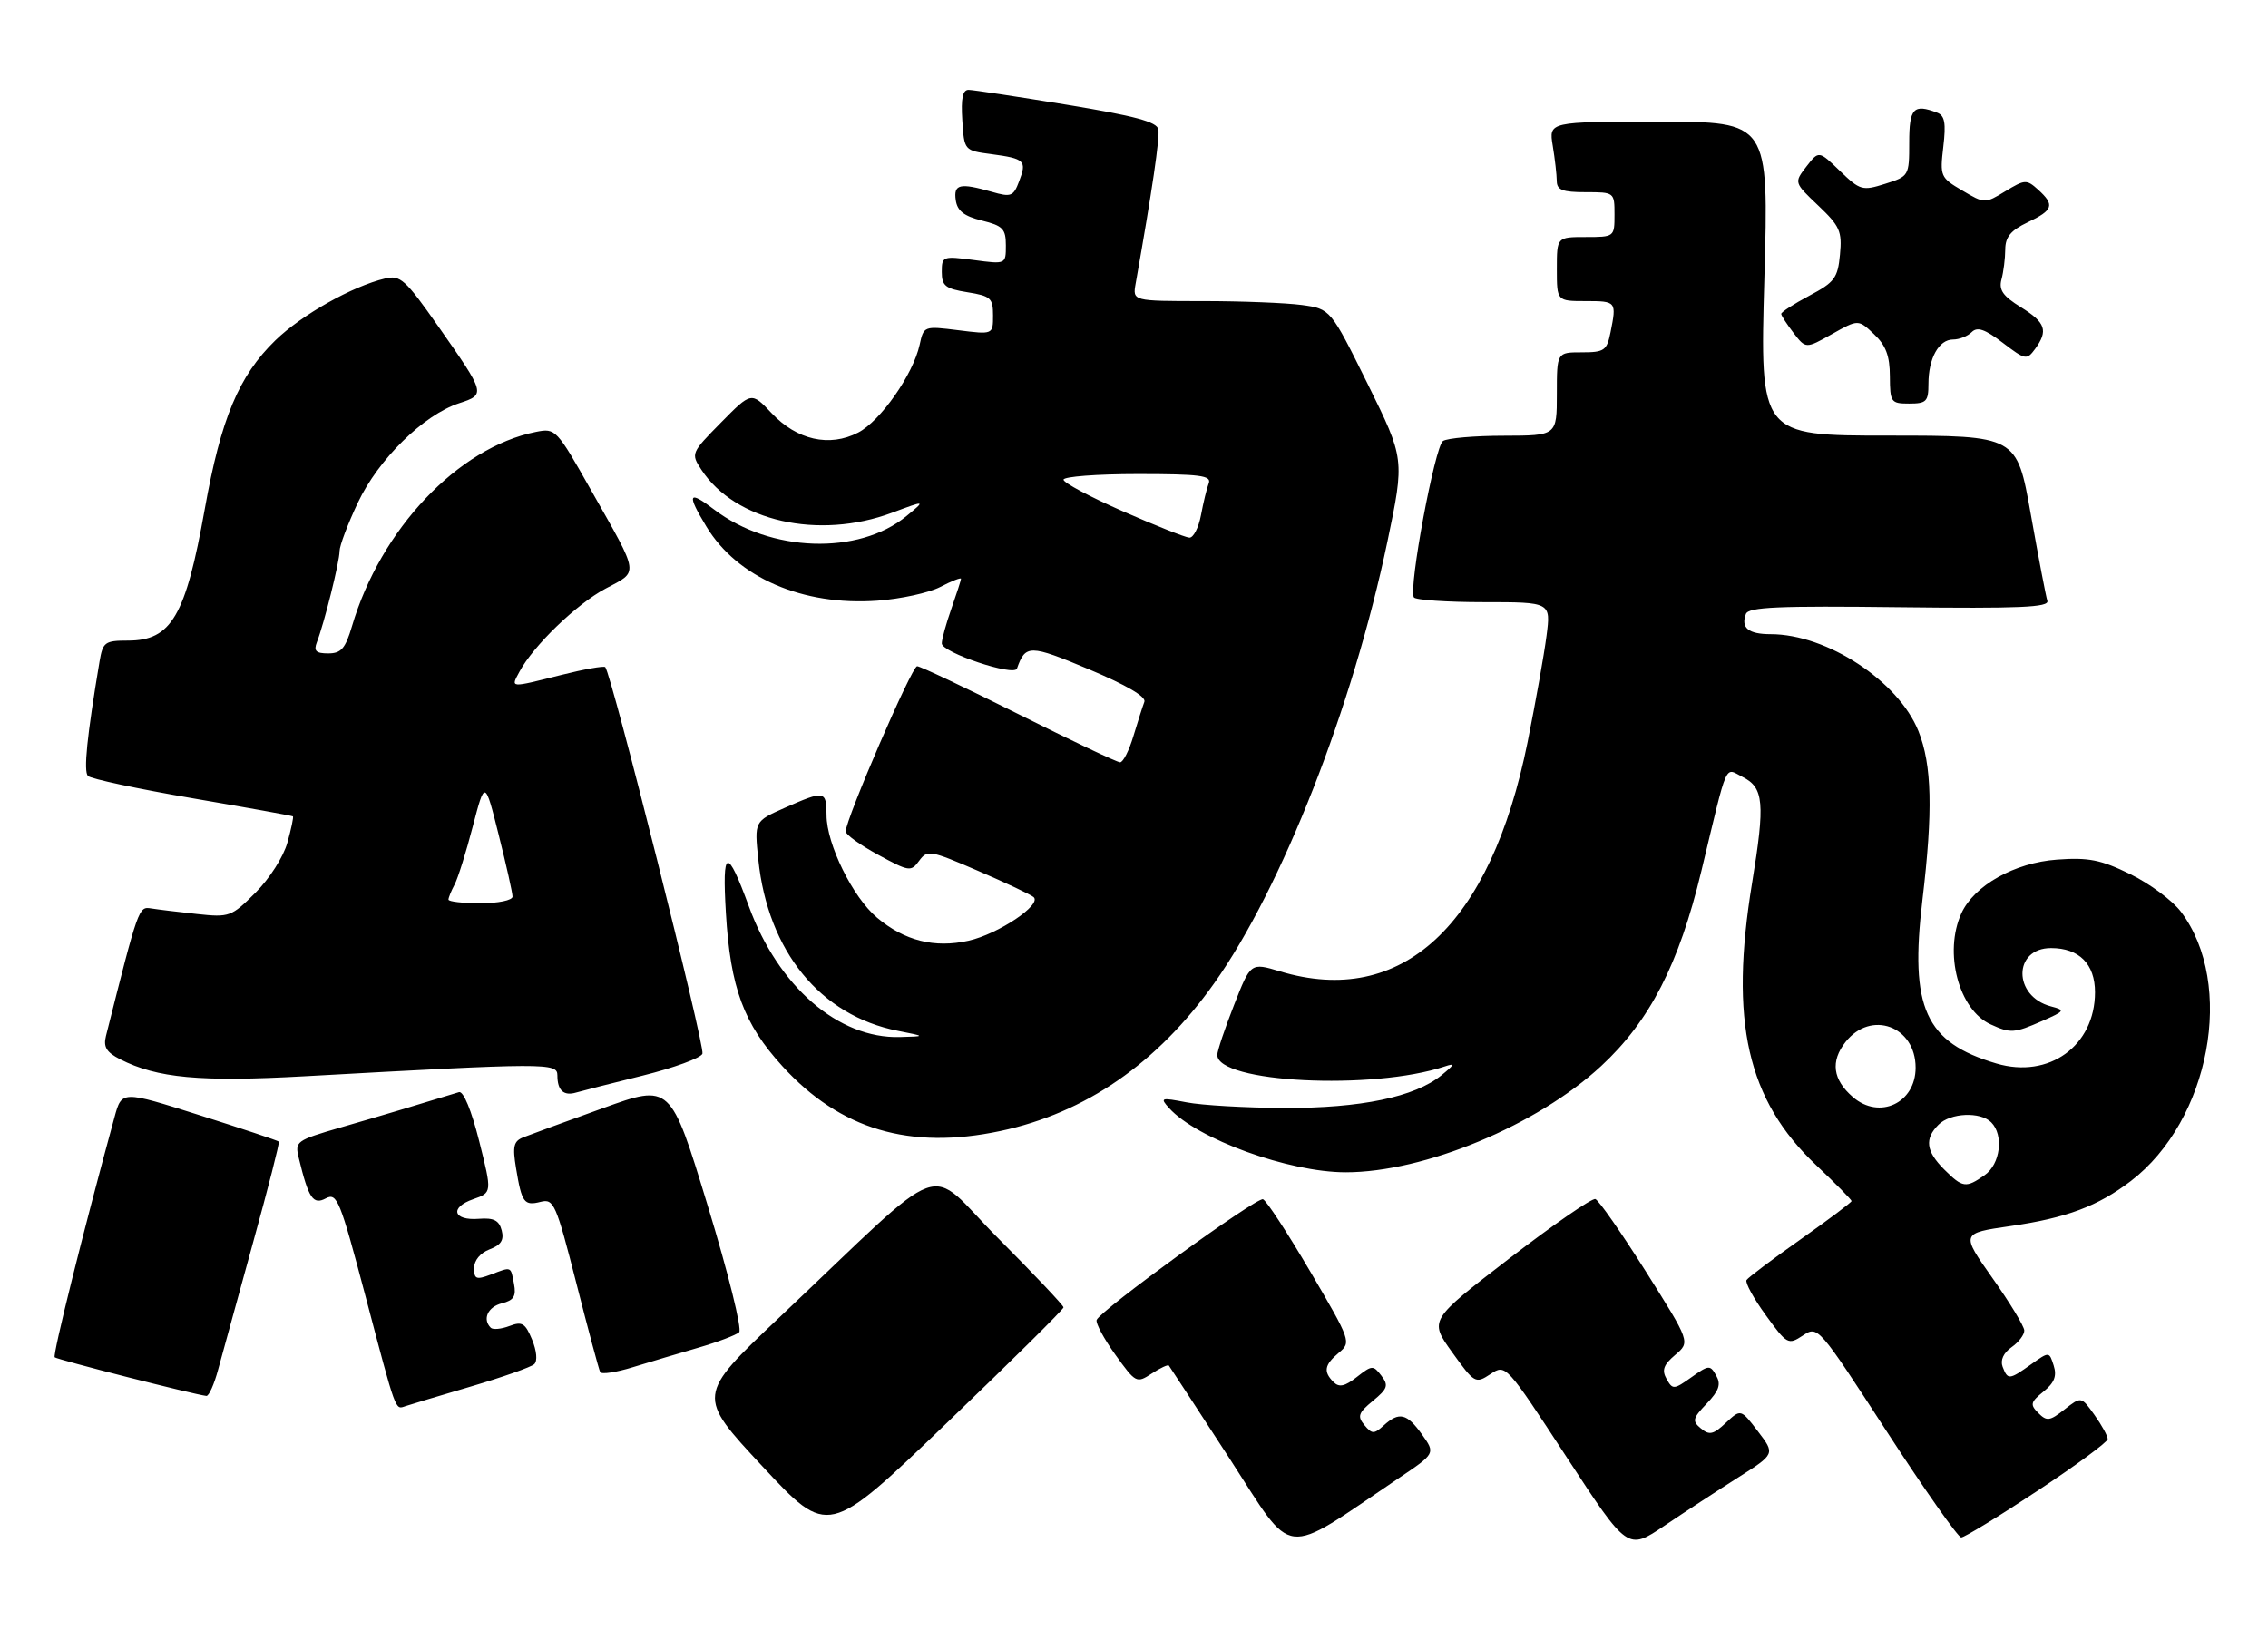 <?xml version="1.0" encoding="UTF-8" standalone="no"?>
<!DOCTYPE svg PUBLIC "-//W3C//DTD SVG 1.1//EN" "http://www.w3.org/Graphics/SVG/1.1/DTD/svg11.dtd" >
<svg xmlns="http://www.w3.org/2000/svg" xmlns:xlink="http://www.w3.org/1999/xlink" version="1.1" viewBox="0 0 354 256">
 <g >
 <path fill="currentColor"
d=" M 218.28 230.78 C 224.06 226.89 224.06 226.89 221.96 223.94 C 219.59 220.62 218.39 220.33 215.97 222.53 C 214.46 223.89 214.15 223.89 212.96 222.46 C 211.83 221.09 212.02 220.55 214.29 218.68 C 216.59 216.78 216.77 216.27 215.61 214.75 C 214.34 213.09 214.15 213.10 211.79 214.95 C 209.91 216.43 209.02 216.62 208.15 215.75 C 206.52 214.12 206.71 213.06 208.98 211.16 C 210.93 209.53 210.85 209.31 204.52 198.51 C 200.97 192.47 197.65 187.38 197.13 187.21 C 196.11 186.87 171.70 204.58 171.17 206.05 C 170.99 206.55 172.31 208.99 174.09 211.48 C 177.27 215.90 177.40 215.97 179.76 214.42 C 181.09 213.55 182.29 212.99 182.44 213.17 C 182.58 213.35 186.85 219.89 191.92 227.69 C 202.19 243.52 199.80 243.24 218.28 230.78 Z  M 271.29 230.65 C 277.08 226.97 277.08 226.97 274.39 223.45 C 271.71 219.93 271.71 219.93 269.38 222.11 C 267.43 223.94 266.81 224.09 265.49 222.99 C 264.09 221.83 264.18 221.42 266.40 219.10 C 268.32 217.08 268.65 216.10 267.87 214.73 C 266.93 213.05 266.72 213.06 264.00 215.00 C 261.28 216.94 261.07 216.95 260.13 215.27 C 259.35 213.89 259.64 213.06 261.48 211.50 C 263.83 209.50 263.83 209.50 256.90 198.50 C 253.08 192.45 249.53 187.35 249.01 187.18 C 248.49 187.00 242.44 191.18 235.56 196.47 C 223.06 206.09 223.06 206.09 226.65 211.08 C 230.16 215.96 230.30 216.04 232.64 214.50 C 235.03 212.93 235.03 212.93 244.54 227.49 C 254.05 242.04 254.05 242.04 259.78 238.18 C 262.92 236.06 268.11 232.67 271.29 230.65 Z  M 166.00 204.09 C 166.00 203.78 161.41 198.93 155.80 193.30 C 144.20 181.66 148.79 180.00 121.61 205.69 C 108.73 217.88 108.73 217.88 119.00 228.90 C 129.26 239.92 129.26 239.92 147.63 222.28 C 157.73 212.58 166.00 204.40 166.00 204.09 Z  M 317.98 232.75 C 324.01 228.76 328.96 225.12 328.98 224.65 C 328.99 224.19 328.07 222.50 326.92 220.89 C 324.85 217.98 324.85 217.98 322.24 220.02 C 319.94 221.84 319.47 221.90 318.15 220.58 C 316.83 219.26 316.93 218.88 318.96 217.23 C 320.66 215.86 321.07 214.80 320.55 213.17 C 319.85 210.97 319.85 210.97 317.02 212.98 C 313.60 215.42 313.38 215.44 312.58 213.36 C 312.19 212.33 312.71 211.19 313.98 210.30 C 315.09 209.52 315.98 208.35 315.96 207.69 C 315.94 207.04 313.71 203.35 310.99 199.51 C 306.06 192.52 306.06 192.52 313.78 191.40 C 322.55 190.13 327.42 188.30 332.57 184.38 C 344.95 174.93 348.93 153.62 340.41 142.33 C 339.09 140.58 335.54 137.94 332.50 136.46 C 327.90 134.21 326.01 133.83 321.08 134.19 C 314.44 134.67 308.13 138.22 306.14 142.58 C 303.36 148.69 305.72 157.64 310.71 159.91 C 313.83 161.34 314.39 161.30 318.78 159.37 C 322.32 157.81 322.38 157.70 320.11 157.10 C 314.18 155.52 314.20 148.00 320.14 148.00 C 324.52 148.00 327.00 150.49 327.00 154.90 C 326.99 163.26 319.82 168.44 311.62 166.02 C 300.49 162.74 298.05 157.34 300.06 140.50 C 301.72 126.59 301.55 119.40 299.44 114.13 C 296.31 106.32 285.15 99.00 276.38 99.00 C 272.90 99.00 271.68 98.01 272.51 95.84 C 272.92 94.76 277.59 94.56 296.49 94.79 C 315.26 95.01 319.88 94.81 319.56 93.79 C 319.33 93.08 318.17 86.99 316.97 80.25 C 314.79 68.00 314.79 68.00 294.74 68.00 C 274.69 68.00 274.69 68.00 275.39 43.50 C 276.09 19.00 276.09 19.00 258.91 19.00 C 241.74 19.00 241.74 19.00 242.36 22.75 C 242.70 24.81 242.98 27.29 242.99 28.25 C 243.00 29.66 243.89 30.00 247.50 30.00 C 251.98 30.00 252.00 30.02 252.00 33.50 C 252.00 36.98 251.98 37.00 247.50 37.00 C 243.00 37.00 243.00 37.00 243.00 42.00 C 243.00 47.00 243.00 47.00 247.50 47.00 C 252.29 47.00 252.34 47.06 251.38 51.87 C 250.80 54.73 250.41 55.00 246.88 55.00 C 243.00 55.00 243.00 55.00 243.00 61.50 C 243.00 68.00 243.00 68.00 234.75 68.02 C 230.21 68.02 225.93 68.39 225.23 68.84 C 223.97 69.64 219.83 91.81 220.68 93.25 C 220.92 93.66 225.83 94.00 231.59 94.00 C 242.07 94.00 242.07 94.00 241.39 99.25 C 241.02 102.14 239.69 109.59 238.44 115.82 C 232.66 144.52 218.80 157.36 199.77 151.63 C 195.21 150.26 195.21 150.26 192.61 156.90 C 191.17 160.56 190.00 164.06 190.00 164.68 C 190.00 169.01 214.21 170.24 225.50 166.48 C 227.14 165.93 227.05 166.18 225.01 167.84 C 220.83 171.25 212.38 173.00 200.43 172.96 C 194.42 172.93 187.57 172.54 185.21 172.08 C 181.19 171.31 181.02 171.36 182.48 172.98 C 186.84 177.80 201.16 183.00 210.05 183.00 C 222.30 183.00 239.91 175.68 249.90 166.43 C 257.50 159.40 262.06 150.52 265.55 136.00 C 269.78 118.39 269.14 119.86 272.00 121.29 C 275.30 122.95 275.52 125.35 273.48 137.79 C 269.92 159.48 272.69 171.69 283.51 181.92 C 286.53 184.78 289.00 187.28 289.00 187.49 C 289.00 187.69 285.41 190.39 281.03 193.48 C 276.65 196.57 272.86 199.42 272.61 199.82 C 272.36 200.22 273.71 202.68 275.60 205.29 C 278.93 209.88 279.11 209.98 281.40 208.48 C 283.75 206.93 283.79 206.98 294.49 223.46 C 300.40 232.56 305.63 240.00 306.12 240.00 C 306.61 240.00 311.95 236.74 317.98 232.75 Z  M 73.50 216.44 C 78.45 214.98 82.90 213.41 83.39 212.95 C 83.92 212.46 83.77 210.87 83.05 209.12 C 81.98 206.54 81.49 206.24 79.51 207.00 C 78.24 207.48 76.93 207.60 76.60 207.27 C 75.26 205.93 76.14 204.00 78.35 203.45 C 80.19 202.99 80.60 202.34 80.23 200.43 C 79.70 197.63 79.90 197.71 76.57 198.98 C 74.34 199.82 74.00 199.68 74.00 197.95 C 74.00 196.75 74.97 195.58 76.42 195.03 C 78.21 194.35 78.70 193.58 78.31 192.07 C 77.90 190.50 77.07 190.08 74.75 190.26 C 70.73 190.58 70.13 188.50 73.86 187.20 C 76.81 186.17 76.81 186.17 74.80 178.16 C 73.59 173.33 72.33 170.28 71.64 170.49 C 65.29 172.44 59.31 174.23 53.24 175.98 C 46.19 178.03 46.00 178.17 46.64 180.79 C 48.16 187.07 48.87 188.14 50.86 187.07 C 52.60 186.15 53.07 187.31 57.03 202.28 C 61.90 220.73 61.66 220.05 63.28 219.51 C 63.95 219.28 68.55 217.90 73.50 216.44 Z  M 34.06 213.75 C 34.69 211.41 37.13 202.53 39.49 194.00 C 41.85 185.47 43.66 178.37 43.52 178.21 C 43.37 178.05 37.80 176.19 31.13 174.08 C 19.01 170.24 19.01 170.24 17.88 174.37 C 12.96 192.37 8.19 211.53 8.54 211.88 C 8.91 212.24 30.16 217.66 32.21 217.91 C 32.60 217.96 33.44 216.09 34.06 213.75 Z  M 109.00 210.38 C 112.03 209.50 114.89 208.41 115.37 207.97 C 115.85 207.52 113.67 198.72 110.45 188.17 C 104.66 169.18 104.66 169.18 94.08 173.00 C 88.26 175.10 82.68 177.14 81.68 177.54 C 80.17 178.14 79.98 178.95 80.55 182.38 C 81.44 187.77 81.81 188.27 84.40 187.61 C 86.44 187.10 86.79 187.90 89.95 200.28 C 91.80 207.55 93.48 213.81 93.68 214.19 C 93.88 214.58 96.18 214.23 98.77 213.43 C 101.37 212.63 105.97 211.26 109.00 210.38 Z  M 156.12 176.56 C 169.41 173.75 180.65 165.98 189.51 153.50 C 200.06 138.65 211.14 110.39 216.55 84.57 C 219.25 71.64 219.25 71.64 213.47 59.93 C 207.68 48.23 207.68 48.23 203.20 47.61 C 200.74 47.28 193.78 47.00 187.75 47.00 C 176.77 47.00 176.77 47.00 177.26 44.25 C 179.84 29.71 181.05 21.48 180.80 20.19 C 180.57 19.02 177.09 18.09 166.50 16.35 C 158.80 15.09 151.91 14.04 151.20 14.03 C 150.26 14.01 149.98 15.34 150.20 18.75 C 150.50 23.50 150.50 23.50 154.73 24.06 C 159.97 24.76 160.30 25.09 159.07 28.30 C 158.18 30.67 157.81 30.81 154.80 29.94 C 149.81 28.51 148.82 28.74 149.18 31.25 C 149.42 32.92 150.47 33.74 153.25 34.43 C 156.53 35.24 157.00 35.72 157.00 38.31 C 157.00 41.26 157.00 41.26 152.00 40.59 C 147.15 39.95 147.00 40.00 147.00 42.45 C 147.00 44.62 147.56 45.07 151.00 45.62 C 154.63 46.20 155.00 46.53 155.00 49.24 C 155.00 52.23 155.00 52.23 149.59 51.55 C 144.21 50.88 144.18 50.89 143.54 53.83 C 142.52 58.46 137.43 65.73 133.94 67.53 C 129.47 69.84 124.39 68.70 120.43 64.49 C 117.28 61.15 117.28 61.15 112.54 65.96 C 107.86 70.71 107.82 70.80 109.47 73.32 C 114.75 81.38 127.76 84.32 139.24 80.04 C 144.50 78.08 144.50 78.08 141.50 80.55 C 134.01 86.71 120.26 86.25 111.45 79.53 C 107.43 76.46 107.15 77.08 110.26 82.21 C 115.08 90.17 125.30 94.60 136.93 93.77 C 140.55 93.51 144.97 92.55 146.76 91.63 C 148.54 90.70 150.00 90.13 150.00 90.35 C 150.00 90.57 149.32 92.66 148.50 95.00 C 147.68 97.34 147.00 99.79 147.00 100.44 C 147.00 101.86 158.28 105.63 158.73 104.37 C 160.06 100.60 160.70 100.60 169.96 104.48 C 175.78 106.92 178.92 108.76 178.62 109.55 C 178.36 110.23 177.59 112.64 176.91 114.90 C 176.24 117.15 175.30 119.00 174.83 119.00 C 174.36 119.00 167.24 115.62 159.00 111.50 C 150.76 107.38 143.63 104.00 143.15 104.00 C 142.32 104.00 132.00 127.89 132.00 129.80 C 132.00 130.29 134.28 131.92 137.07 133.44 C 141.91 136.07 142.19 136.12 143.47 134.37 C 144.74 132.64 145.17 132.71 152.65 135.94 C 156.97 137.80 160.88 139.65 161.33 140.04 C 162.68 141.21 155.83 145.80 151.18 146.85 C 145.86 148.04 141.18 146.86 136.89 143.25 C 133.10 140.07 129.02 131.78 129.01 127.25 C 129.00 123.41 128.70 123.36 122.50 126.10 C 117.74 128.21 117.74 128.21 118.36 134.20 C 119.86 148.51 128.04 158.54 140.15 160.92 C 144.50 161.78 144.50 161.78 140.45 161.89 C 130.86 162.15 121.48 154.03 116.89 141.50 C 113.47 132.17 112.70 132.39 113.30 142.50 C 113.99 154.18 116.07 159.82 122.14 166.46 C 131.16 176.33 142.01 179.55 156.12 176.56 Z  M 100.34 167.90 C 105.20 166.69 109.39 165.16 109.64 164.49 C 110.07 163.38 95.41 105.08 94.47 104.14 C 94.25 103.92 91.15 104.47 87.58 105.37 C 79.47 107.41 79.70 107.42 81.08 104.86 C 83.25 100.80 90.01 94.28 94.51 91.89 C 99.75 89.11 99.88 90.00 92.33 76.65 C 86.86 66.96 86.72 66.81 83.66 67.42 C 71.50 69.85 59.40 82.62 54.94 97.75 C 53.90 101.25 53.25 102.00 51.23 102.00 C 49.31 102.00 48.93 101.62 49.46 100.25 C 50.60 97.32 53.00 87.68 53.00 86.04 C 53.00 85.19 54.29 81.78 55.86 78.46 C 59.06 71.69 66.10 64.78 71.65 62.95 C 75.83 61.57 75.83 61.54 68.41 50.95 C 63.25 43.60 62.49 42.91 60.11 43.47 C 54.98 44.69 47.11 49.13 42.99 53.12 C 37.27 58.67 34.48 65.35 31.96 79.48 C 28.97 96.20 26.75 100.00 19.97 100.00 C 16.37 100.00 16.05 100.24 15.54 103.25 C 13.57 114.96 13.02 120.42 13.73 121.13 C 14.18 121.58 21.51 123.15 30.03 124.61 C 38.54 126.07 45.60 127.34 45.72 127.44 C 45.85 127.53 45.46 129.38 44.86 131.53 C 44.25 133.74 42.07 137.16 39.88 139.35 C 36.12 143.11 35.81 143.23 30.74 142.68 C 27.86 142.37 24.64 141.98 23.59 141.81 C 21.64 141.50 21.62 141.56 16.54 161.72 C 16.11 163.43 16.61 164.26 18.74 165.35 C 24.52 168.30 31.23 168.92 47.56 168.01 C 85.44 165.90 87.00 165.90 87.00 167.87 C 87.00 170.23 87.99 171.13 89.93 170.55 C 90.79 170.30 95.48 169.10 100.34 167.90 Z  M 301.00 59.93 C 301.00 55.94 302.62 53.00 304.84 53.00 C 305.81 53.00 307.12 52.48 307.75 51.85 C 308.63 50.97 309.81 51.38 312.60 53.51 C 316.13 56.20 316.35 56.24 317.65 54.47 C 319.73 51.61 319.30 50.35 315.42 47.95 C 312.63 46.22 311.96 45.27 312.40 43.62 C 312.72 42.45 312.98 40.35 312.99 38.94 C 313.00 36.99 313.85 35.96 316.50 34.70 C 320.50 32.79 320.75 31.99 318.11 29.60 C 316.33 27.99 316.05 28.00 313.01 29.85 C 309.80 31.80 309.77 31.80 306.27 29.73 C 302.87 27.73 302.78 27.51 303.32 22.92 C 303.76 19.22 303.55 18.04 302.36 17.59 C 298.67 16.17 298.00 16.89 298.00 22.26 C 298.00 27.45 297.96 27.52 294.25 28.69 C 290.68 29.82 290.34 29.72 287.19 26.69 C 283.89 23.50 283.89 23.50 281.95 26.00 C 280.02 28.50 280.02 28.50 283.80 32.09 C 287.18 35.30 287.54 36.11 287.19 39.75 C 286.85 43.40 286.34 44.07 282.40 46.16 C 279.98 47.45 278.01 48.72 278.02 49.00 C 278.03 49.27 278.90 50.61 279.95 51.98 C 281.85 54.45 281.85 54.45 285.95 52.15 C 290.05 49.84 290.05 49.84 292.51 52.17 C 294.36 53.92 294.97 55.55 294.98 58.75 C 295.00 62.80 295.14 63.00 298.00 63.00 C 300.68 63.00 301.00 62.67 301.00 59.93 Z  M 303.45 182.55 C 300.61 179.70 300.37 177.78 302.57 175.57 C 304.43 173.71 309.10 173.50 310.80 175.20 C 312.79 177.19 312.23 181.73 309.78 183.44 C 306.84 185.50 306.34 185.43 303.45 182.55 Z  M 289.20 171.25 C 286.06 168.54 285.68 165.68 288.06 162.66 C 292.02 157.62 299.00 160.18 299.00 166.67 C 299.00 172.20 293.35 174.84 289.20 171.25 Z  M 175.25 79.81 C 170.16 77.58 166.00 75.36 166.00 74.88 C 166.00 74.40 171.22 74.00 177.61 74.00 C 187.26 74.00 189.12 74.24 188.67 75.43 C 188.36 76.21 187.82 78.46 187.45 80.43 C 187.08 82.39 186.26 83.97 185.64 83.93 C 185.01 83.90 180.34 82.04 175.25 79.81 Z  M 70.00 140.43 C 70.00 140.12 70.43 139.07 70.95 138.09 C 71.47 137.12 72.75 133.04 73.79 129.03 C 75.69 121.74 75.69 121.74 77.84 130.33 C 79.03 135.06 80.00 139.39 80.00 139.96 C 80.00 140.54 77.78 141.00 75.00 141.00 C 72.25 141.00 70.00 140.75 70.00 140.43 Z "/>
</g>
</svg>